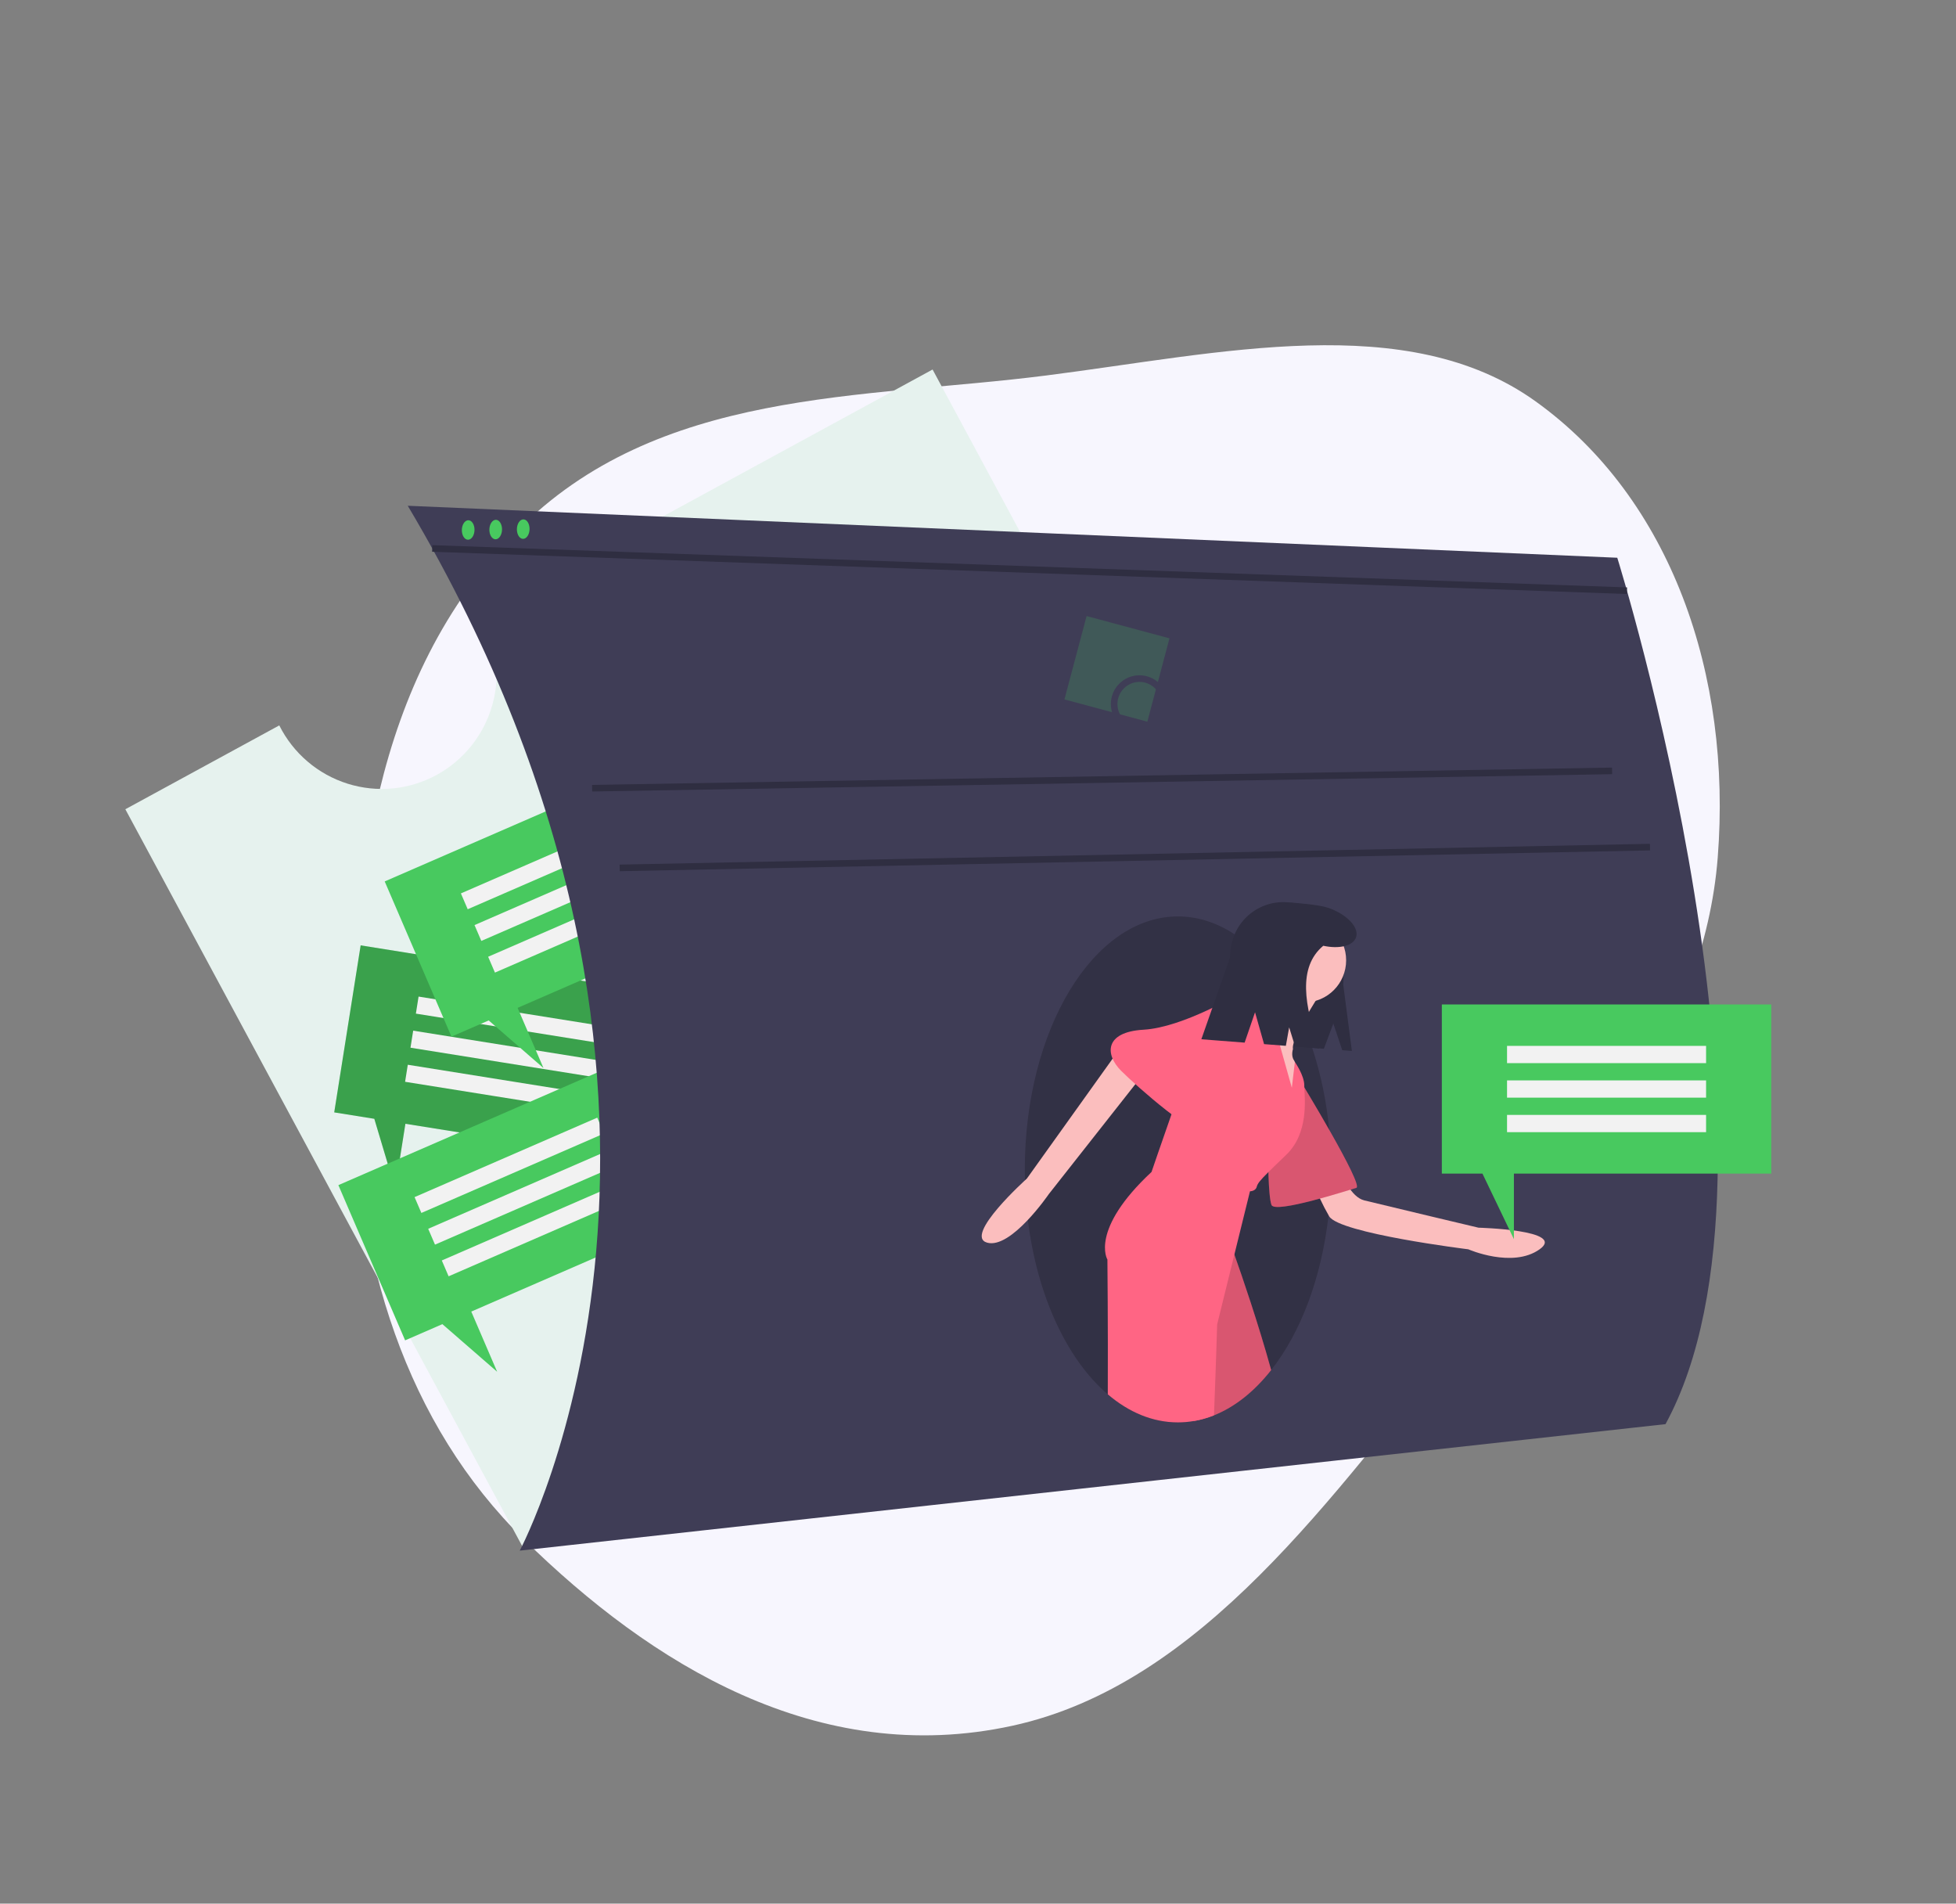 <svg width="593" height="577" viewBox="0 0 593 577" fill="none" xmlns="http://www.w3.org/2000/svg">
<rect x="0" y="0" width="593" height="577" fill="#808080" stroke="none"/>
<path d="M107.015 327.103C107.438 381.722 123.154 431.62 158.95 466.713C197.137 504.15 247.786 535.954 306.919 523.081C364.321 510.585 403.914 453.336 443.361 404.798C479.819 359.94 516.602 312.936 520.759 259.969C525.112 204.486 506.549 151.093 465.577 121.677C426.581 93.678 370.012 107.075 317.19 113.81C261.307 120.936 199.46 117.563 156.583 161.076C112.397 205.917 106.575 270.283 107.015 327.103Z" fill="#F7F6FE"/>
<g clip-path="url(#clip0)">
<path d="M282.731 112L145.867 186.539C148.208 190.591 149.715 195.073 150.301 199.721C150.887 204.369 150.539 209.087 149.278 213.598C148.017 218.108 145.868 222.317 142.959 225.977C140.05 229.637 136.44 232.673 132.343 234.904C128.246 237.136 123.745 238.517 119.108 238.968C114.47 239.418 109.789 238.928 105.343 237.526C100.897 236.124 96.776 233.839 93.224 230.806C89.673 227.774 86.763 224.055 84.667 219.871L38 245.287L158.881 469.678L403.612 336.392L282.731 112Z" fill="#E6F2EE"/>
<path d="M109.341 286.545L207.976 302.332L199.963 352.953L122.904 340.619L119.797 360.248L113.48 339.111L101.328 337.166L109.341 286.545Z" fill="#48C95F"/>
<path opacity="0.2" d="M109.341 286.545L207.976 302.332L199.963 352.953L122.904 340.619L119.797 360.248L113.48 339.111L101.328 337.166L109.341 286.545Z" fill="black"/>
<path d="M126.083 307.232L185.675 316.77L186.492 311.604L126.9 302.067L126.083 307.232Z" fill="#F2F2F2"/>
<path d="M124.447 317.563L184.039 327.1L184.857 321.935L125.265 312.397L124.447 317.563Z" fill="#F2F2F2"/>
<path d="M122.812 327.894L182.404 337.431L183.222 332.266L123.63 322.728L122.812 327.894Z" fill="#F2F2F2"/>
<path d="M102.585 359.217L194.256 319.353L214.492 366.399L142.874 397.543L150.721 415.786L134.116 401.352L122.821 406.264L102.585 359.217Z" fill="#48C95F"/>
<path d="M127.749 367.649L183.133 343.565L181.068 338.764L125.684 362.849L127.749 367.649Z" fill="#F2F2F2"/>
<path d="M131.879 377.251L187.263 353.166L185.198 348.366L129.814 372.45L131.879 377.251Z" fill="#F2F2F2"/>
<path d="M136.007 386.852L191.392 362.767L189.327 357.967L133.942 382.051L136.007 386.852Z" fill="#F2F2F2"/>
<path d="M116.63 267.162L208.301 227.297L228.537 274.344L156.919 305.488L164.766 323.73L148.161 309.297L136.867 314.208L116.63 267.162Z" fill="#48C95F"/>
<path d="M141.794 275.594L197.178 251.51L195.114 246.709L139.729 270.793L141.794 275.594Z" fill="#F2F2F2"/>
<path d="M145.924 285.195L201.308 261.111L199.243 256.31L143.859 280.395L145.924 285.195Z" fill="#F2F2F2"/>
<path d="M150.053 294.797L205.437 270.712L203.372 265.911L147.988 289.996L150.053 294.797Z" fill="#F2F2F2"/>
<path d="M123.619 153.298L490.308 169.054C490.308 169.054 547.766 352.878 504.934 431.66L157.572 470C157.572 470 230.701 333.445 123.619 153.298Z" fill="#3F3D56"/>
<path d="M179.511 238.907L488.741 233.655" stroke="#2F2E41" stroke-width="2" stroke-miterlimit="10"/>
<path d="M187.868 263.067L500.233 256.764" stroke="#2F2E41" stroke-width="2" stroke-miterlimit="10"/>
<path d="M131.045 166.236L493.246 179.043" stroke="#2F2E41" stroke-width="2" stroke-miterlimit="10"/>
<path opacity="0.2" d="M403.529 354.455C403.529 355.234 403.524 356.013 403.503 356.782V356.787C403.472 358.691 403.399 360.564 403.28 362.426C403.155 364.424 402.985 366.396 402.77 368.342C400.663 387.365 394.306 403.94 385.385 415.269C380.329 421.697 374.445 426.441 368.042 428.994C366.086 429.777 364.055 430.353 361.982 430.714C360.372 430.993 358.741 431.133 357.107 431.133C349.445 431.133 342.214 428.068 335.847 422.628C323.545 412.141 314.441 392.83 311.617 369.759V369.754C311.138 365.852 310.836 361.851 310.737 357.76C310.706 356.667 310.691 355.565 310.691 354.455C310.691 312.104 331.472 277.771 357.107 277.771C363.178 277.771 368.978 279.696 374.294 283.201C374.451 283.3 374.607 283.405 374.757 283.514C377.682 285.525 380.362 287.874 382.742 290.513C384.272 292.197 385.703 293.97 387.029 295.822C388.728 298.201 390.278 300.685 391.669 303.259C392.834 305.404 393.932 307.663 394.941 310.022V310.028C395.992 312.454 396.954 314.982 397.828 317.612V317.617C400.465 325.661 402.186 333.98 402.957 342.414C403.337 346.337 403.529 350.359 403.529 354.455Z" fill="black"/>
<path d="M152.062 159.336C152.46 160.836 151.983 162.576 150.998 163.221C150.015 163.865 148.899 163.175 148.503 161.681C148.106 160.187 148.579 158.45 149.56 157.8C150.543 157.149 151.664 157.836 152.062 159.336Z" fill="#48C95F"/>
<path d="M160.407 159.205C160.805 160.705 160.328 162.445 159.343 163.09C158.36 163.734 157.244 163.043 156.848 161.549C156.452 160.055 156.924 158.318 157.905 157.669C158.888 157.017 160.01 157.705 160.407 159.205Z" fill="#48C95F"/>
<path d="M143.717 159.467C144.115 160.967 143.638 162.707 142.653 163.353C141.67 163.996 140.554 163.306 140.158 161.812C139.761 160.318 140.234 158.581 141.215 157.931C142.198 157.28 143.319 157.967 143.717 159.467Z" fill="#48C95F"/>
<path d="M404.228 310.24L406.928 318.319L409.852 318.546L407.224 298.407C408.2 285.687 402.919 274.466 390.269 273.484H390.269C386.027 273.155 381.829 274.534 378.598 277.317C375.368 280.1 373.369 284.059 373.041 288.324L371.549 307.759C371.391 309.819 372.053 311.858 373.39 313.427C374.727 314.996 376.63 315.967 378.678 316.126L401.359 317.886L404.228 310.24Z" fill="#2F2E41"/>
<path d="M407.079 356.251C407.079 356.251 409.48 362.804 413.596 363.839C417.712 364.874 448.239 372.116 448.239 372.116C448.239 372.116 474.994 372.806 466.762 378.669C458.529 384.532 445.152 378.669 445.152 378.669C445.152 378.669 406.05 373.84 402.963 368.667C400.931 365.147 399.21 361.454 397.818 357.631L407.079 356.251Z" fill="#FBBEBE"/>
<path d="M394.045 327.281C394.045 327.281 413.596 359.355 411.195 360.045C408.794 360.735 386.499 367.977 385.47 365.218C384.441 362.459 384.441 349.699 384.441 349.699L394.045 327.281Z" fill="#FF6584"/>
<path opacity="0.15" d="M394.045 327.281C394.045 327.281 413.596 359.355 411.195 360.045C408.794 360.735 386.499 367.977 385.47 365.218C384.441 362.459 384.441 349.699 384.441 349.699L394.045 327.281Z" fill="black"/>
<path d="M340.331 316.665L311.311 357.237C311.311 357.237 292.014 374.566 299.247 376.648C306.479 378.729 317.958 361.946 317.958 361.946L351.406 319.476L340.331 316.665Z" fill="#FBBEBE"/>
<path d="M399.876 301.76C399.876 301.76 391.301 314.866 391.987 317.97C391.987 317.97 391.301 320.039 392.33 321.419C393.359 322.798 393.016 331.075 393.016 331.075L389.586 335.904L385.127 321.074L383.069 305.209C383.069 305.209 387.7 298.829 387.014 295.725C386.328 292.621 399.876 301.76 399.876 301.76Z" fill="#FBBEBE"/>
<path d="M385.385 415.269C380.329 421.697 374.445 426.441 368.042 428.994C366.086 429.776 364.055 430.353 361.981 430.714C363.079 406.231 364.343 384.394 365.233 382.464C367.293 377.981 372.781 376.255 372.781 376.255C372.781 376.255 373.322 377.714 374.227 380.251C376.573 386.862 381.369 400.796 385.385 415.269Z" fill="#FF6584"/>
<path opacity="0.15" d="M385.385 415.269C380.329 421.697 374.445 426.441 368.042 428.994C366.086 429.776 364.055 430.353 361.981 430.714C363.079 406.231 364.343 384.394 365.233 382.464C367.293 377.981 372.781 376.255 372.781 376.255C372.781 376.255 373.322 377.714 374.227 380.251C376.573 386.862 381.369 400.796 385.385 415.269Z" fill="black"/>
<path d="M395.417 303.83C402.426 303.83 408.108 298.116 408.108 291.069C408.108 284.021 402.426 278.308 395.417 278.308C388.408 278.308 382.726 284.021 382.726 291.069C382.726 298.116 388.408 303.83 395.417 303.83Z" fill="#FBBEBE"/>
<path d="M389.931 350.045C387.559 352.315 385.817 353.989 384.537 355.265C381.936 357.849 381.239 358.775 381.01 359.701C380.667 361.082 378.955 361.082 378.955 361.082L374.227 380.251L369.004 401.429C369.004 401.429 368.666 413.198 368.042 428.993C366.086 429.776 364.055 430.353 361.981 430.714C360.372 430.993 358.741 431.133 357.107 431.133C349.445 431.133 342.214 428.068 335.847 422.628C335.936 402.428 335.733 381.773 335.733 381.773C335.733 381.773 330.245 372.808 349.112 355.218C349.112 355.218 352.087 346.494 355.167 337.733C358.262 328.904 361.461 320.039 361.805 320.039C362.034 320.039 363.672 317.931 365.753 315.122C367.579 312.664 369.748 309.661 371.6 307.062C373.988 303.735 375.865 301.073 375.865 301.073C375.865 301.073 381.499 301.073 383.913 303.965C384.31 304.429 384.607 304.971 384.787 305.555C385.369 307.465 386.701 312.125 388.038 316.853C389.833 323.219 391.643 329.694 391.643 329.694L392.564 321.911C392.564 321.911 395.419 325.902 395.419 329.003C395.419 329.171 395.425 329.359 395.43 329.574C395.581 333.292 396.741 343.518 389.931 350.045Z" fill="#FF6584"/>
<path d="M379.982 303.83L375.866 301.071C375.866 301.071 358.716 311.417 346.711 312.107C334.706 312.797 335.049 319.694 339.851 324.522C344.653 329.351 363.518 345.905 364.204 341.767C364.89 337.628 379.982 303.83 379.982 303.83Z" fill="#FF6584"/>
<path d="M402.594 275.142C399.835 274.207 393.162 273.709 392.185 273.633C389.833 273.45 387.469 273.735 385.226 274.472C382.984 275.208 380.908 276.381 379.116 277.924C377.325 279.468 375.853 281.35 374.785 283.465C373.718 285.58 373.075 287.886 372.893 290.251L364.21 315.003L377.334 316.022L380.491 306.824L383.228 316.479L389.834 316.992L390.835 311.395L392.638 317.21L399.997 317.781C395.448 304.814 393.394 293.157 401.176 286.665C406.015 287.714 410.239 286.717 411.116 284.104C412.126 281.093 408.31 277.081 402.594 275.142Z" fill="#2F2E41"/>
<path d="M437.123 304.457H537V355.715H458.971V375.591L449.429 355.715H437.123V304.457Z" fill="#48C95F"/>
<path d="M456.89 322.24H517.233V317.01H456.89V322.24Z" fill="#F2F2F2"/>
<path d="M456.89 332.701H517.233V327.471H456.89V332.701Z" fill="#F2F2F2"/>
<path d="M456.89 343.162H517.233V337.932H456.89V343.162Z" fill="#F2F2F2"/>
<path opacity="0.2" d="M354.55 193.479L329.422 186.729L322.709 211.996L347.837 218.745L354.55 193.479Z" fill="#48C95F"/>
<path d="M345.453 221.119C349.692 221.119 353.128 217.663 353.128 213.401C353.128 209.138 349.692 205.683 345.453 205.683C341.213 205.683 337.777 209.138 337.777 213.401C337.777 217.663 341.213 221.119 345.453 221.119Z" stroke="#3F3D56" stroke-width="2" stroke-miterlimit="10"/>
</g>
<defs>
<clipPath id="clip0">
<rect width="499" height="358" fill="white" transform="translate(38 112)"/>
</clipPath>
</defs>
</svg>
